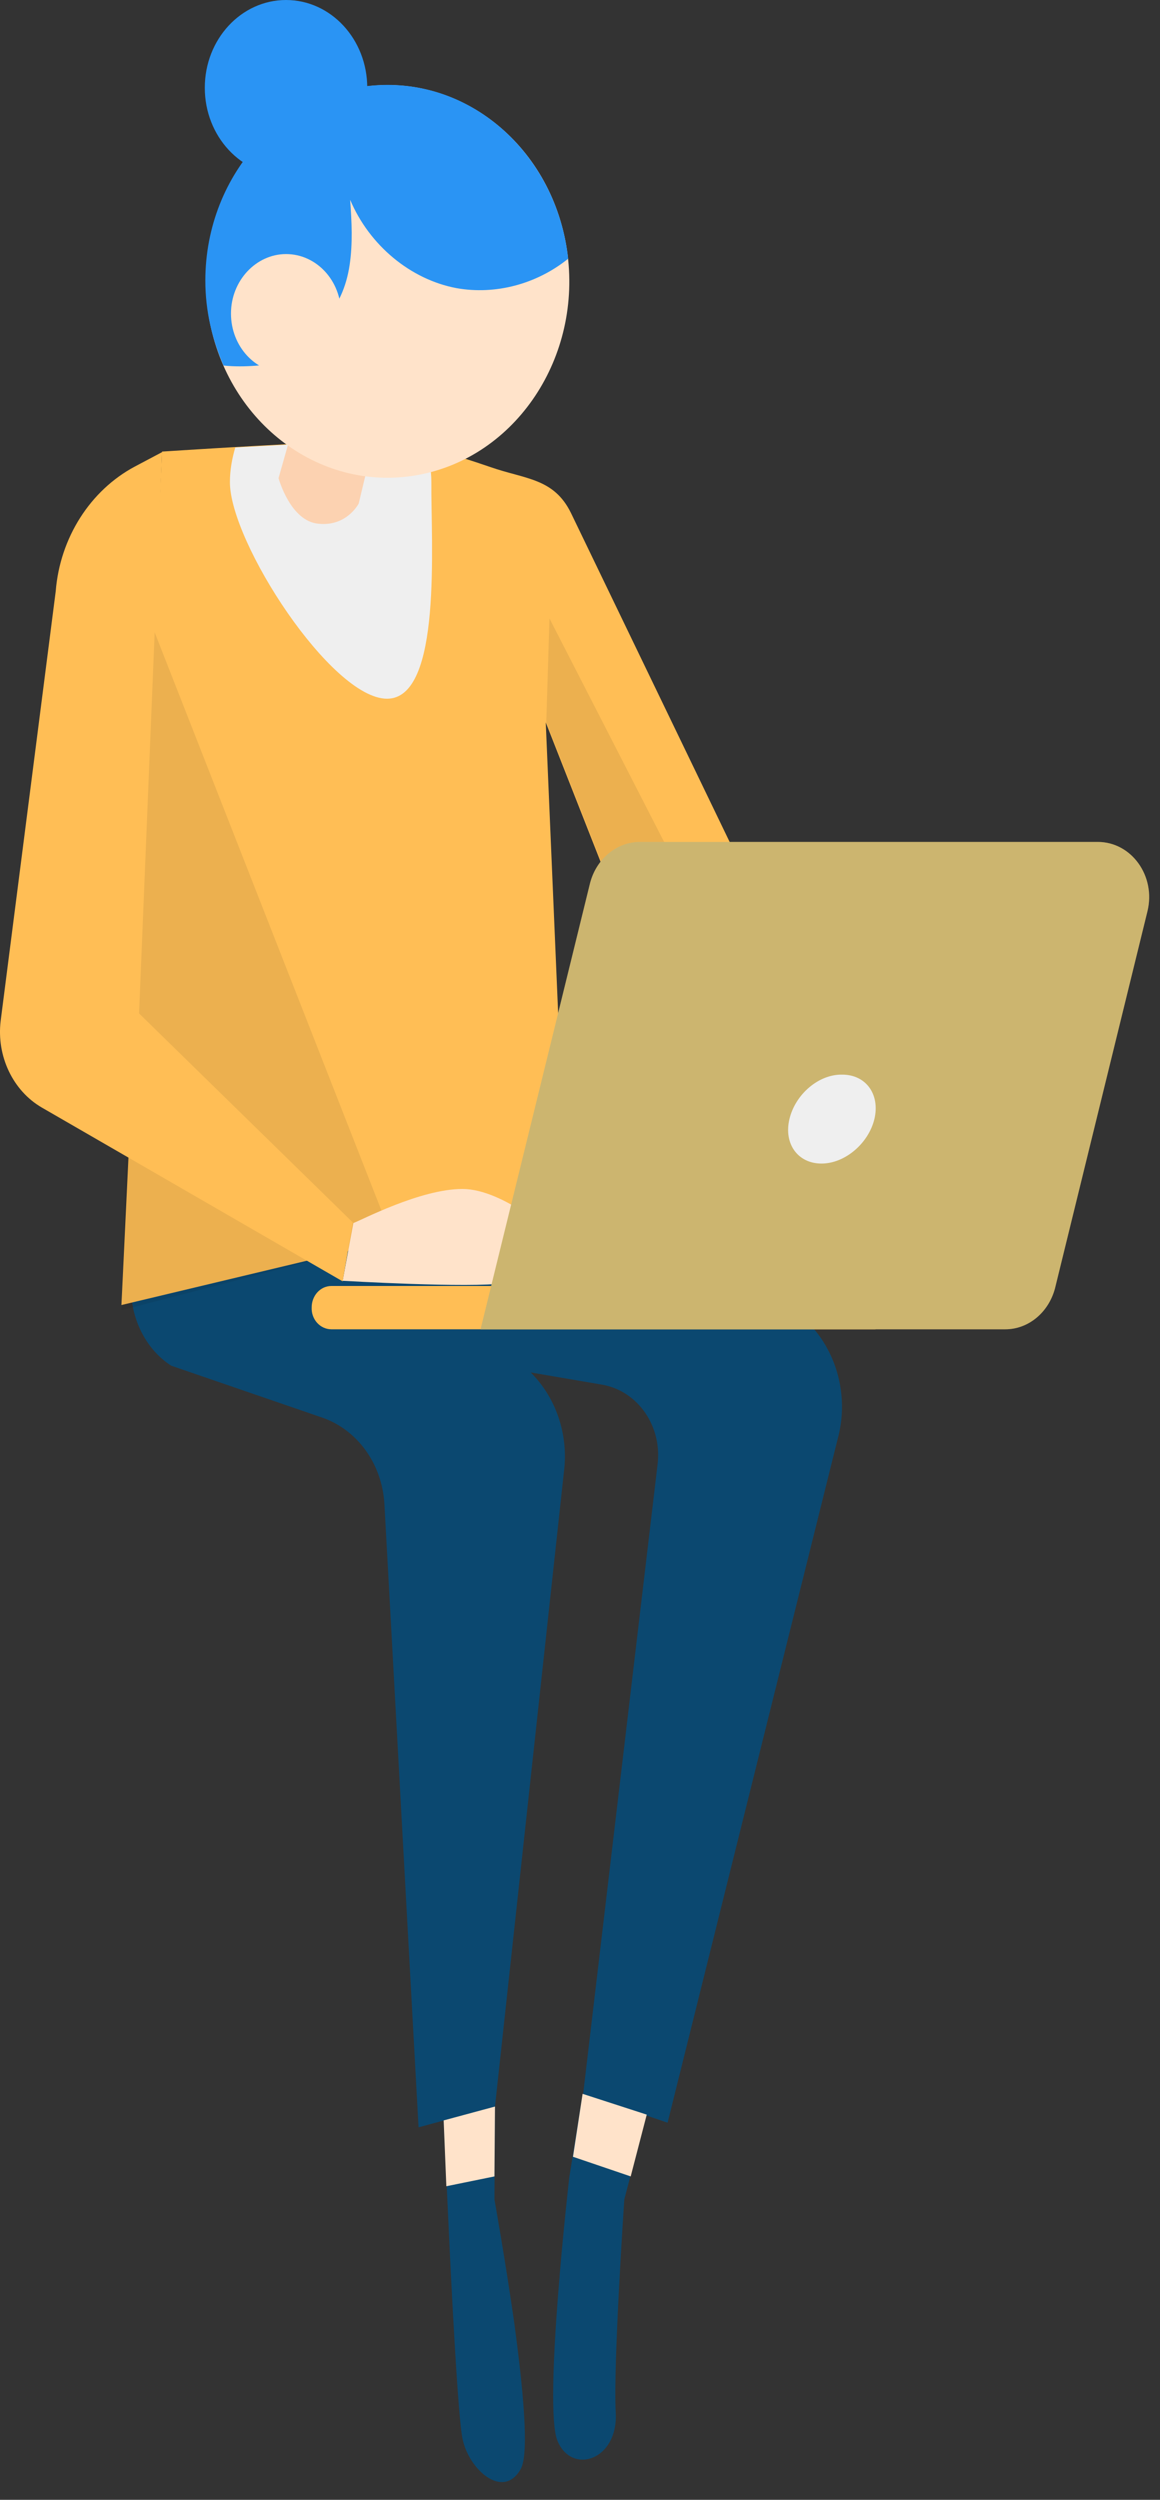 <svg width="65" height="140" viewBox="0 0 65 140" fill="none" xmlns="http://www.w3.org/2000/svg">
<rect x="0" y="0" width="65" height="140" fill="#333333" stroke="none"/>
<path d="M27.736 117.975L27.706 123.181C27.706 123.181 28.305 126.512 28.814 130.07C29.293 133.627 29.682 137.411 29.173 138.284C28.185 140.03 26.238 138.284 25.909 136.538C25.58 134.791 25.101 123.893 25.101 123.893L24.771 116.875L27.736 117.975Z" fill="#0B4870"/>
<path d="M32.647 117.263L31.898 121.953C31.898 121.953 30.431 134.759 31.239 136.699C32.048 138.64 34.653 137.767 34.503 135.115C34.353 132.495 34.982 123.181 34.982 123.181L36.45 117.554L32.647 117.263Z" fill="#0B4870"/>
<path d="M30.64 60.184L30.281 65.941L44.055 73.12C46.541 74.575 47.739 77.712 46.93 80.623L37.408 118.88L32.677 117.263L36.839 82.078C37.138 79.911 35.761 77.906 33.755 77.55L28.844 76.71L23.634 70.953L29.682 76.807C31.149 78.23 31.868 80.332 31.599 82.434L27.736 117.975L23.454 119.139L21.538 84.18C21.388 81.949 20.01 80.073 18.064 79.394L9.59 76.483C8.242 75.61 7.404 74.025 7.344 72.311L7.703 59.99L30.64 60.184Z" fill="#0B4870"/>
<path d="M6.805 73.087L9.081 25.29C9.081 25.29 18.483 24.675 21.298 24.675C22.825 24.675 25.43 25.451 27.496 26.163C29.443 26.842 31.03 26.777 31.988 28.718L47.409 60.669L37.917 61.639L34.743 57.758L36.36 55.139L30.581 40.457L31.718 67.137L6.805 73.087Z" fill="#FFBE55"/>
<path opacity="0.08" d="M30.79 34.636L41.031 54.589L37.857 58.632C37.857 58.632 36.569 58.923 35.342 58.47L34.773 57.758L36.389 55.139L30.61 40.457L30.79 34.636Z" fill="#0F0F0F"/>
<path d="M21.687 39.131C18.573 39.131 12.883 30.367 12.883 27.003C12.883 26.324 13.003 25.678 13.183 25.063C16.088 24.901 19.711 24.707 21.298 24.707C21.986 24.707 22.885 24.869 23.873 25.096C24.053 25.71 24.172 26.324 24.172 27.003C24.142 30.367 24.801 39.131 21.687 39.131Z" fill="#EFEFEF"/>
<path opacity="0.08" d="M7.943 33.569L6.805 73.379L22.017 69.433L7.943 33.569Z" fill="#0F0F0F"/>
<path d="M22.226 19.792C21.956 20.374 20.1 28.2 20.1 28.2C20.1 28.2 19.441 29.494 17.854 29.332C16.267 29.203 15.608 26.777 15.608 26.777L18.393 16.946L22.226 19.792Z" fill="#FCD2B1"/>
<path d="M12.464 14.973C12.464 20.374 17.764 26.357 22.765 26.357C27.765 26.357 30.55 20.374 30.55 14.973C30.55 9.572 26.508 5.207 21.507 5.207C16.507 5.174 12.464 9.572 12.464 14.973Z" fill="#FFBCC6"/>
<path d="M23.357 26.612C28.906 25.635 32.672 19.984 31.767 13.99C30.862 7.997 25.63 3.93 20.08 4.907C14.531 5.884 10.765 11.535 11.67 17.529C12.575 23.522 17.807 27.589 23.357 26.612Z" fill="#FFE3CA"/>
<path d="M19.801 68.495C20.19 68.366 23.544 66.587 25.909 66.587C28.275 66.587 31.18 69.304 31.18 69.304C31.18 69.304 31.569 70.727 29.982 70.436C28.395 70.144 30.191 71.503 30.191 71.503C30.191 71.503 30.102 71.567 28.245 71.859C26.389 72.15 19.202 71.729 19.202 71.729L19.801 68.495Z" fill="#FFE3CA"/>
<path d="M9.08 25.322L7.793 56.756L19.77 68.463L19.202 71.762L2.343 62.027C0.726 61.09 -0.202 59.149 0.037 57.176L3.122 33.116C3.361 30.108 5.068 27.456 7.553 26.13L9.08 25.322Z" fill="#FFBE55"/>
<path d="M18.573 74.446H49.056V72.02H18.573C17.944 72.02 17.465 72.57 17.465 73.217C17.435 73.896 17.944 74.446 18.573 74.446Z" fill="#FFBE55"/>
<path d="M26.927 74.446H56.333C57.62 74.446 58.758 73.508 59.117 72.15L64.298 51.032C64.777 49.059 63.399 47.151 61.513 47.151H35.851C34.563 47.151 33.425 48.089 33.066 49.447L26.927 74.446Z" fill="#FFBE55"/>
<path opacity="0.22" d="M26.927 74.446H56.333C57.62 74.446 58.758 73.508 59.117 72.15L64.298 51.032C64.777 49.059 63.399 47.151 61.513 47.151H35.851C34.563 47.151 33.425 48.089 33.066 49.447L26.927 74.446Z" fill="#1898CF"/>
<path d="M44.235 62.674C43.906 64.065 44.714 65.164 46.032 65.164C47.349 65.164 48.667 64.032 48.996 62.674C49.325 61.283 48.517 60.184 47.199 60.184C45.882 60.152 44.564 61.283 44.235 62.674Z" fill="#EFEFEF"/>
<path d="M21.717 4.754C26.957 4.754 31.239 9.023 31.838 14.488C30.072 15.911 27.766 16.526 25.58 16.137C23.005 15.652 20.699 13.744 19.621 11.19C19.711 12.418 19.771 13.647 19.591 14.844C19.412 16.04 18.933 17.237 18.034 18.013C17.974 17.172 17.884 16.267 17.495 15.523C17.076 14.779 16.208 14.262 15.489 14.585C14.95 14.812 14.62 15.394 14.531 16.008C14.441 16.622 14.591 17.237 14.8 17.819C15.13 18.725 15.609 19.565 16.207 20.245C15.01 20.439 13.722 20.6 12.524 20.471C11.896 19.016 11.506 17.431 11.506 15.717C11.506 9.67 16.088 4.754 21.717 4.754Z" fill="#2A94F4"/>
<path d="M12.943 17.56C12.943 19.404 14.321 20.891 16.028 20.891C17.734 20.891 19.112 19.404 19.112 17.56C19.112 15.717 17.734 14.229 16.028 14.229C14.351 14.229 12.943 15.717 12.943 17.56Z" fill="#FFE3CA"/>
<path d="M32.646 117.263L32.107 120.788L35.341 121.888L36.24 118.428L32.646 117.263Z" fill="#FFE3CA"/>
<path d="M27.706 121.888L25.011 122.438L24.861 118.751L27.736 117.975L27.706 121.888Z" fill="#FFE3CA"/>
<path d="M16.028 9.831C18.541 9.831 20.579 7.63 20.579 4.916C20.579 2.201 18.541 0 16.028 0C13.514 0 11.476 2.201 11.476 4.916C11.476 7.63 13.514 9.831 16.028 9.831Z" fill="#2A94F4"/>
</svg>
